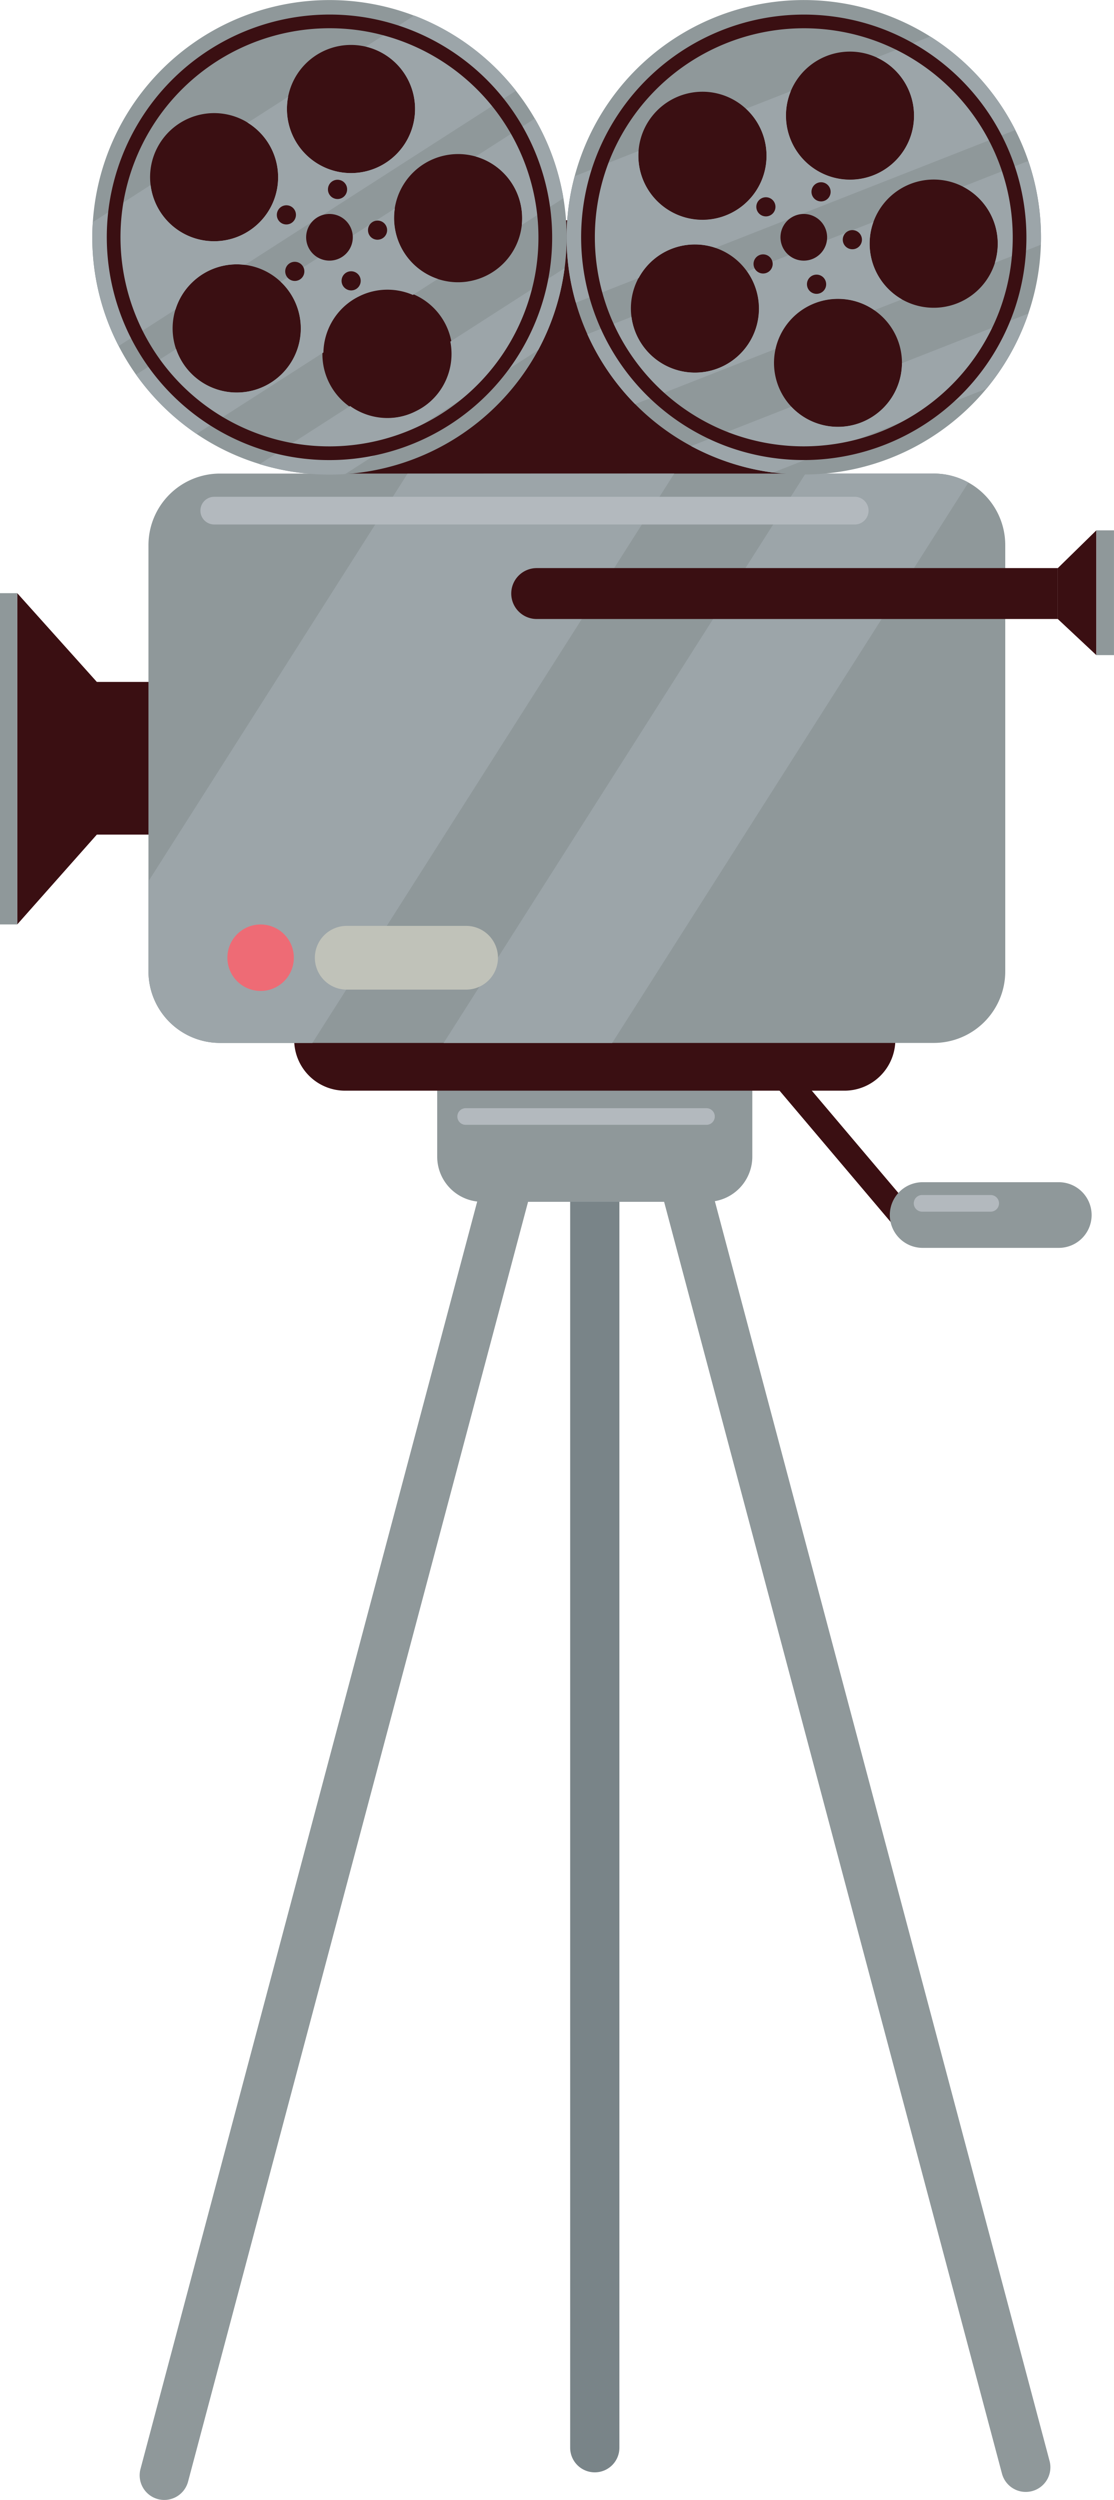 <svg id="Capa_1" data-name="Capa 1" xmlns="http://www.w3.org/2000/svg" viewBox="0 0 473.1 1061.23"><defs><style>.cls-1{fill:#3a0f12;}.cls-2{fill:#8f989a;}.cls-3{fill:#798488;}.cls-4{fill:#9ca5a9;}.cls-5{fill:#ee6b75;}.cls-6{fill:#c0c2b9;}.cls-7{fill:#b3b9be;}</style></defs><title>peliculaRoja</title><rect class="cls-1" x="133" y="93.5" width="213.55" height="123.42"/><path class="cls-2" d="M562,920.78h0A10.46,10.46,0,0,1,554.61,908L699.9,361.34a10.46,10.46,0,0,1,12.79-7.42h0a10.46,10.46,0,0,1,7.42,12.79L574.82,913.36A10.46,10.46,0,0,1,562,920.78Z" transform="translate(-494.95 140.1)"/><path class="cls-2" d="M933.27,917.38h0a10.46,10.46,0,0,0,7.42-12.79L795.39,357.94a10.45,10.45,0,0,0-12.79-7.42h0a10.45,10.45,0,0,0-7.41,12.79L920.48,910A10.46,10.46,0,0,0,933.27,917.38Z" transform="translate(-494.95 140.1)"/><path class="cls-3" d="M747.54,909.42h0A10.45,10.45,0,0,0,758,899V333.34a10.45,10.45,0,0,0-10.45-10.45h0a10.45,10.45,0,0,0-10.46,10.45V899A10.45,10.45,0,0,0,747.54,909.42Z" transform="translate(-494.95 140.1)"/><path class="cls-2" d="M185.67,457.76H319.5a0,0,0,0,1,0,0V491a19.18,19.18,0,0,1-19.18,19.18H204.85A19.18,19.18,0,0,1,185.67,491V457.76A0,0,0,0,1,185.67,457.76Z"/><path class="cls-1" d="M124.94,426.35h255.3a0,0,0,0,1,0,0v15A21.62,21.62,0,0,1,358.62,463H146.55a21.62,21.62,0,0,1-21.62-21.62v-15A0,0,0,0,1,124.94,426.35Z"/><polygon class="cls-1" points="124.76 289.47 124.76 354.3 41.12 354.3 7.32 392.42 7.32 251.8 41.12 289.47 124.76 289.47"/><path class="cls-2" d="M921.87,91.31V272.25a30.38,30.38,0,0,1-30.38,30.38H588.41A30.39,30.39,0,0,1,558,272.25V91.31a30.39,30.39,0,0,1,30.38-30.38H891.49a30.37,30.37,0,0,1,30.38,30.38Z" transform="translate(-494.95 140.1)"/><path class="cls-4" d="M781.29,60.93,627.62,302.63H588.41A30.39,30.39,0,0,1,558,272.25V234l110-173Z" transform="translate(-494.95 140.1)"/><path class="cls-4" d="M906.21,64.73,754.94,302.63H683.37L837.05,60.93h54.44A30.21,30.21,0,0,1,906.21,64.73Z" transform="translate(-494.95 140.1)"/><rect class="cls-2" y="251.8" width="7.32" height="140.62"/><circle class="cls-5" cx="605.6" cy="266.43" r="14.11" transform="translate(-249.34 961.64) rotate(-80.78)"/><path class="cls-6" d="M692.9,280H642.2a13.53,13.53,0,0,1,0-27.06h50.7a13.53,13.53,0,0,1,0,27.06Z" transform="translate(-494.95 140.1)"/><path class="cls-1" d="M944.18,122.67H722.87a10.81,10.81,0,0,1-10.8-10.8h0a10.81,10.81,0,0,1,10.8-10.81H944.18Z" transform="translate(-494.95 140.1)"/><polygon class="cls-1" points="449.23 262.77 465.61 278.11 465.61 225.13 449.23 241.17 449.23 262.77"/><rect class="cls-2" x="465.6" y="225.13" width="7.49" height="52.97"/><circle class="cls-1" cx="634.87" cy="-39.36" r="85.24" transform="translate(-281.17 577.49) rotate(-45)"/><circle class="cls-1" cx="634.87" cy="-39.36" r="54.46" transform="translate(-77.31 698.59) rotate(-66.48)"/><path class="cls-2" d="M734.73-26.26a100.23,100.23,0,0,0-.5-29.69,100.61,100.61,0,0,0-12.17-33.83,101.31,101.31,0,0,0-8-11.8,100.52,100.52,0,0,0-43.22-31.87,102,102,0,0,0-19.32-5.24A100.72,100.72,0,0,0,535.55-56a103.18,103.18,0,0,0-1.19,10.25h0a100.16,100.16,0,0,0,11,52.57,101.61,101.61,0,0,0,7.4,12.16,101.13,101.13,0,0,0,25.71,25.15A99.82,99.82,0,0,0,605.24,56.9h0a103.21,103.21,0,0,0,13,3.06,101.34,101.34,0,0,0,23.36,1.19A100.91,100.91,0,0,0,723.5,8.52h0a100.46,100.46,0,0,0,10.69-31.21Q734.49-24.47,734.73-26.26Zm-86.21-94.39c.62.1,1.23.22,1.83.37a27.2,27.2,0,0,1,20.49,31A27.2,27.2,0,0,1,639.51-67a27.21,27.21,0,0,1-22.33-31.34c0-.24.09-.49.13-.73A27.21,27.21,0,0,1,648.52-120.65ZM561.78-77.46A27.21,27.21,0,0,1,598.48-89c.57.3,1.14.62,1.69,1A27.21,27.21,0,0,1,610-52.31a27.22,27.22,0,0,1-36.7,11.55A27.18,27.18,0,0,1,558.9-61.55,27.09,27.09,0,0,1,561.78-77.46Zm52.74,96.2a27.19,27.19,0,0,1-38.47-.36A27,27,0,0,1,569.7,8.06a27.37,27.37,0,0,1-.24-16.77,27,27,0,0,1,6.95-11.38A27.16,27.16,0,0,1,599-27.66a27.06,27.06,0,0,1,15.16,7.19l.75.73A27.21,27.21,0,0,1,614.52,18.74Zm57.09,15.68a27.21,27.21,0,1,1-24.25-48.71,27.21,27.21,0,1,1,24.25,48.71Zm21.89-55a27.22,27.22,0,0,1-12.62-1.09,27.21,27.21,0,0,1-18.3-21.81,27.15,27.15,0,0,1,0-8.1,27.23,27.23,0,0,1,22.9-22.82,27.26,27.26,0,0,1,11.49.74A27.22,27.22,0,0,1,716.4-51.51a27.26,27.26,0,0,1,.15,6.92h0A27.21,27.21,0,0,1,693.5-20.59Z" transform="translate(-494.95 140.1)"/><path class="cls-4" d="M714.08-101.58,599-27.66a27.16,27.16,0,0,0-22.56,7.57,27,27,0,0,0-6.95,11.38L545.35,6.78a100.16,100.16,0,0,1-11-52.57h0L558.9-61.55a27.18,27.18,0,0,0,14.43,20.79A27.22,27.22,0,0,0,610-52.31,27.21,27.21,0,0,0,600.17-88l17.14-11c0,.24-.09.49-.13.73A27.21,27.21,0,0,0,639.51-67a27.2,27.2,0,0,0,31.33-22.33,27.2,27.2,0,0,0-20.49-31l20.51-13.17A100.52,100.52,0,0,1,714.08-101.58Z" transform="translate(-494.95 140.1)"/><path class="cls-4" d="M680.88-21.68,670.3-14.89a27.2,27.2,0,0,0-38,24.42L578.46,44.09a101.13,101.13,0,0,1-25.71-25.15l17-10.88a27,27,0,0,0,6.35,10.32,27.19,27.19,0,0,0,38.47.36,27.21,27.21,0,0,0,.36-38.48l-.75-.73,48.45-31.12a27.15,27.15,0,0,0,0,8.1A27.21,27.21,0,0,0,680.88-21.68Z" transform="translate(-494.95 140.1)"/><path class="cls-4" d="M734.23-55.95,716.55-44.59a27.26,27.26,0,0,0-.15-6.92A27.22,27.22,0,0,0,697-73.67l25.09-16.11A100.61,100.61,0,0,1,734.23-55.95Z" transform="translate(-494.95 140.1)"/><path class="cls-4" d="M734.19-22.69A100.46,100.46,0,0,1,723.5,8.52h0L641.56,61.15A101.34,101.34,0,0,1,618.2,60a103.21,103.21,0,0,1-13-3.06l38.44-24.69A27.21,27.21,0,0,0,686.2,4.91l48.53-31.17Q734.49-24.47,734.19-22.69Z" transform="translate(-494.95 140.1)"/><path class="cls-1" d="M644.64-37.72a9.9,9.9,0,0,1-11.41,8.12A9.91,9.91,0,0,1,625.1-41a9.91,9.91,0,0,1,11.41-8.13A9.9,9.9,0,0,1,644.64-37.72Z" transform="translate(-494.95 140.1)"/><path class="cls-1" d="M619.21,53.92A94.69,94.69,0,0,1,541.59-55a94.69,94.69,0,0,1,108.94-77.63A94.7,94.7,0,0,1,728.16-23.71,94.7,94.7,0,0,1,619.21,53.92ZM649.56-126.9A88.85,88.85,0,0,0,547.33-54.06,88.87,88.87,0,0,0,620.18,48.18,88.86,88.86,0,0,0,722.41-24.67,88.86,88.86,0,0,0,649.56-126.9Z" transform="translate(-494.95 140.1)"/><path class="cls-1" d="M642.3-59a4.06,4.06,0,0,1-4.68,3.33,4.07,4.07,0,0,1-3.34-4.68A4.06,4.06,0,0,1,639-63.73,4.06,4.06,0,0,1,642.3-59Z" transform="translate(-494.95 140.1)"/><path class="cls-1" d="M618.44-52.51A4.06,4.06,0,0,1,620.16-47a4.06,4.06,0,0,1-5.48,1.72A4.06,4.06,0,0,1,613-50.79,4.06,4.06,0,0,1,618.44-52.51Z" transform="translate(-494.95 140.1)"/><path class="cls-1" d="M617.29-27.8a4.06,4.06,0,0,1,5.74.05A4.06,4.06,0,0,1,623-22a4.06,4.06,0,0,1-5.74-.05A4.06,4.06,0,0,1,617.29-27.8Z" transform="translate(-494.95 140.1)"/><path class="cls-1" d="M640.44-19.07a4.06,4.06,0,0,1,1.82-5.45,4.07,4.07,0,0,1,5.45,1.83,4.07,4.07,0,0,1-1.82,5.45A4.07,4.07,0,0,1,640.44-19.07Z" transform="translate(-494.95 140.1)"/><path class="cls-1" d="M655.89-38.39a4,4,0,0,1-4.61-3.42,4.06,4.06,0,0,1,3.42-4.61A4.06,4.06,0,0,1,659.31-43,4.06,4.06,0,0,1,655.89-38.39Z" transform="translate(-494.95 140.1)"/><circle class="cls-1" cx="836.31" cy="-39.36" r="85.56" transform="translate(-222.17 719.93) rotate(-45)"/><circle class="cls-1" cx="836.31" cy="-39.36" r="57.26" transform="translate(-222.17 719.93) rotate(-45)"/><path class="cls-2" d="M931.68-7A100.67,100.67,0,0,0,937-36.21a100.77,100.77,0,0,0-5.33-35.57,100.63,100.63,0,0,0-5.53-13.12A100.41,100.41,0,0,0,890-124.6a101.38,101.38,0,0,0-17.91-8.91A100.71,100.71,0,0,0,742.16-75.12,102.65,102.65,0,0,0,739-65.31h0a100.12,100.12,0,0,0,.51,53.7,100.3,100.3,0,0,0,4.88,13.37,101.08,101.08,0,0,0,20.3,29.69,99.9,99.9,0,0,0,23.76,17.79h0a102.62,102.62,0,0,0,12.12,5.53,101.21,101.21,0,0,0,22.67,5.72,100.9,100.9,0,0,0,90.64-35.59h0A100.8,100.8,0,0,0,930.46-3.61C930.89-4.73,931.3-5.87,931.68-7ZM865.57-116.42c.59.22,1.17.46,1.73.72a27.21,27.21,0,0,1,14.05,34.37,27.21,27.21,0,0,1-35.09,15.78,27.22,27.22,0,0,1-15.78-35.1l.27-.69A27.2,27.2,0,0,1,865.57-116.42ZM772.07-91a27.21,27.21,0,0,1,38.25-4.16c.5.41,1,.84,1.47,1.28a27.2,27.2,0,0,1,2.68,37,27.21,27.21,0,0,1-38.25,4.15A27.19,27.19,0,0,1,766.13-76,27.07,27.07,0,0,1,772.07-91ZM805,13.64a27.2,27.2,0,0,1-37.66-7.86,27.09,27.09,0,0,1-4.22-11.37,27.36,27.36,0,0,1,3-16.49,27.1,27.1,0,0,1,9-9.81,27.22,27.22,0,0,1,23.62-3,27.07,27.07,0,0,1,13.45,10c.21.28.4.57.6.87A27.21,27.21,0,0,1,805,13.64Zm52.93,26.54A27.17,27.17,0,1,1,878,14.08,27.19,27.19,0,0,1,857.93,40.18ZM890.14-9.49A27.2,27.2,0,0,1,878-13a27.25,27.25,0,0,1-13.68-25,26.75,26.75,0,0,1,1.59-7.94,27.24,27.24,0,0,1,26.91-17.91,27.25,27.25,0,0,1,11.12,3,27.24,27.24,0,0,1,14.73,25.54,27.38,27.38,0,0,1-1.2,6.81h0A27.22,27.22,0,0,1,890.14-9.49Z" transform="translate(-494.95 140.1)"/><path class="cls-4" d="M926.14-84.9l-127.32,50a27.22,27.22,0,0,0-23.62,3,27.1,27.1,0,0,0-9,9.81L739.5-11.6A100.12,100.12,0,0,1,739-65.3h0L766.13-76a27.19,27.19,0,0,0,10.09,23.2,27.21,27.21,0,0,0,38.25-4.15,27.2,27.2,0,0,0-2.68-37l19-7.45-.27.69a27.22,27.22,0,0,0,15.78,35.1,27.21,27.21,0,0,0,35.09-15.78A27.21,27.21,0,0,0,867.3-115.7L890-124.6A100.41,100.41,0,0,1,926.14-84.9Z" transform="translate(-494.95 140.1)"/><path class="cls-4" d="M878-13,866.28-8.44A27.21,27.21,0,0,0,824.21,8.08L764.68,31.46a101.08,101.08,0,0,1-20.3-29.69l18.74-7.36a27.09,27.09,0,0,0,4.22,11.37A27.2,27.2,0,0,0,805,13.64,27.21,27.21,0,0,0,812.87-24c-.2-.3-.39-.59-.6-.87l53.61-21A26.75,26.75,0,0,0,864.29-38,27.25,27.25,0,0,0,878-13Z" transform="translate(-494.95 140.1)"/><path class="cls-4" d="M937-36.21l-19.56,7.68a27.38,27.38,0,0,0,1.2-6.81,27.24,27.24,0,0,0-14.73-25.54l27.76-10.9A100.77,100.77,0,0,1,937-36.21Z" transform="translate(-494.95 140.1)"/><path class="cls-4" d="M930.46-3.61a100.8,100.8,0,0,1-16.58,28.52h0L823.23,60.51a101.21,101.21,0,0,1-22.67-5.72,102.62,102.62,0,0,1-12.12-5.53L831,32.55a27.21,27.21,0,0,0,47-18.47L931.68-7C931.3-5.87,930.89-4.73,930.46-3.61Z" transform="translate(-494.95 140.1)"/><path class="cls-1" d="M845.57-35.85a9.91,9.91,0,0,1-12.78,5.75,9.92,9.92,0,0,1-5.74-12.78,9.89,9.89,0,0,1,12.77-5.74A9.9,9.9,0,0,1,845.57-35.85Z" transform="translate(-494.95 140.1)"/><path class="cls-1" d="M802.73,49.06a94.69,94.69,0,0,1-54.85-122,94.7,94.7,0,0,1,122-54.84,94.71,94.71,0,0,1,54.85,122A94.69,94.69,0,0,1,802.73,49.06Zm65.09-171.41A88.87,88.87,0,0,0,753.33-70.88a88.87,88.87,0,0,0,51.46,114.5A88.86,88.86,0,0,0,919.29-7.85,88.86,88.86,0,0,0,867.82-122.35Z" transform="translate(-494.95 140.1)"/><path class="cls-1" d="M847.44-57.22a4.06,4.06,0,0,1-5.24,2.35,4.07,4.07,0,0,1-2.36-5.24,4.07,4.07,0,0,1,5.24-2.36A4.07,4.07,0,0,1,847.44-57.22Z" transform="translate(-494.95 140.1)"/><path class="cls-1" d="M822.76-55.47a4.06,4.06,0,0,1,.62,5.71,4.05,4.05,0,0,1-5.71.62,4.05,4.05,0,0,1-.62-5.71A4.06,4.06,0,0,1,822.76-55.47Z" transform="translate(-494.95 140.1)"/><path class="cls-1" d="M816.81-31.46a4.06,4.06,0,0,1,5.62,1.18,4.06,4.06,0,0,1-1.17,5.62,4.06,4.06,0,0,1-5.63-1.17A4.07,4.07,0,0,1,816.81-31.46Z" transform="translate(-494.95 140.1)"/><path class="cls-1" d="M837.8-18.37a4.06,4.06,0,0,1,2.86-5,4.06,4.06,0,0,1,5,2.86,4.05,4.05,0,0,1-2.85,5A4.07,4.07,0,0,1,837.8-18.37Z" transform="translate(-494.95 140.1)"/><path class="cls-1" d="M856.73-34.3a4.06,4.06,0,0,1-3.86-4.25,4.07,4.07,0,0,1,4.26-3.86A4.06,4.06,0,0,1,861-38.16,4.06,4.06,0,0,1,856.73-34.3Z" transform="translate(-494.95 140.1)"/><path class="cls-7" d="M857.94,82.55h-272a5.88,5.88,0,0,1,0-11.76h272a5.88,5.88,0,0,1,0,11.76Z" transform="translate(-494.95 140.1)"/><path class="cls-7" d="M794.79,337.39H692.9a3.53,3.53,0,1,1,0-7.05H794.79a3.53,3.53,0,1,1,0,7.05Z" transform="translate(-494.95 140.1)"/><rect class="cls-1" x="846.65" y="300.96" width="10.46" height="88.83" rx="4.38" transform="translate(-516.43 772.25) rotate(-40.25)"/><path class="cls-2" d="M944.61,389.63H886.78a13.94,13.94,0,0,1-13.94-13.94h0a13.94,13.94,0,0,1,13.94-13.94h57.83a13.94,13.94,0,0,1,13.94,13.94h0A13.94,13.94,0,0,1,944.61,389.63Z" transform="translate(-494.95 140.1)"/><path class="cls-7" d="M915.69,374.25H886.55a3.53,3.53,0,1,1,0-7.06h29.14a3.53,3.53,0,0,1,0,7.06Z" transform="translate(-494.95 140.1)"/></svg>